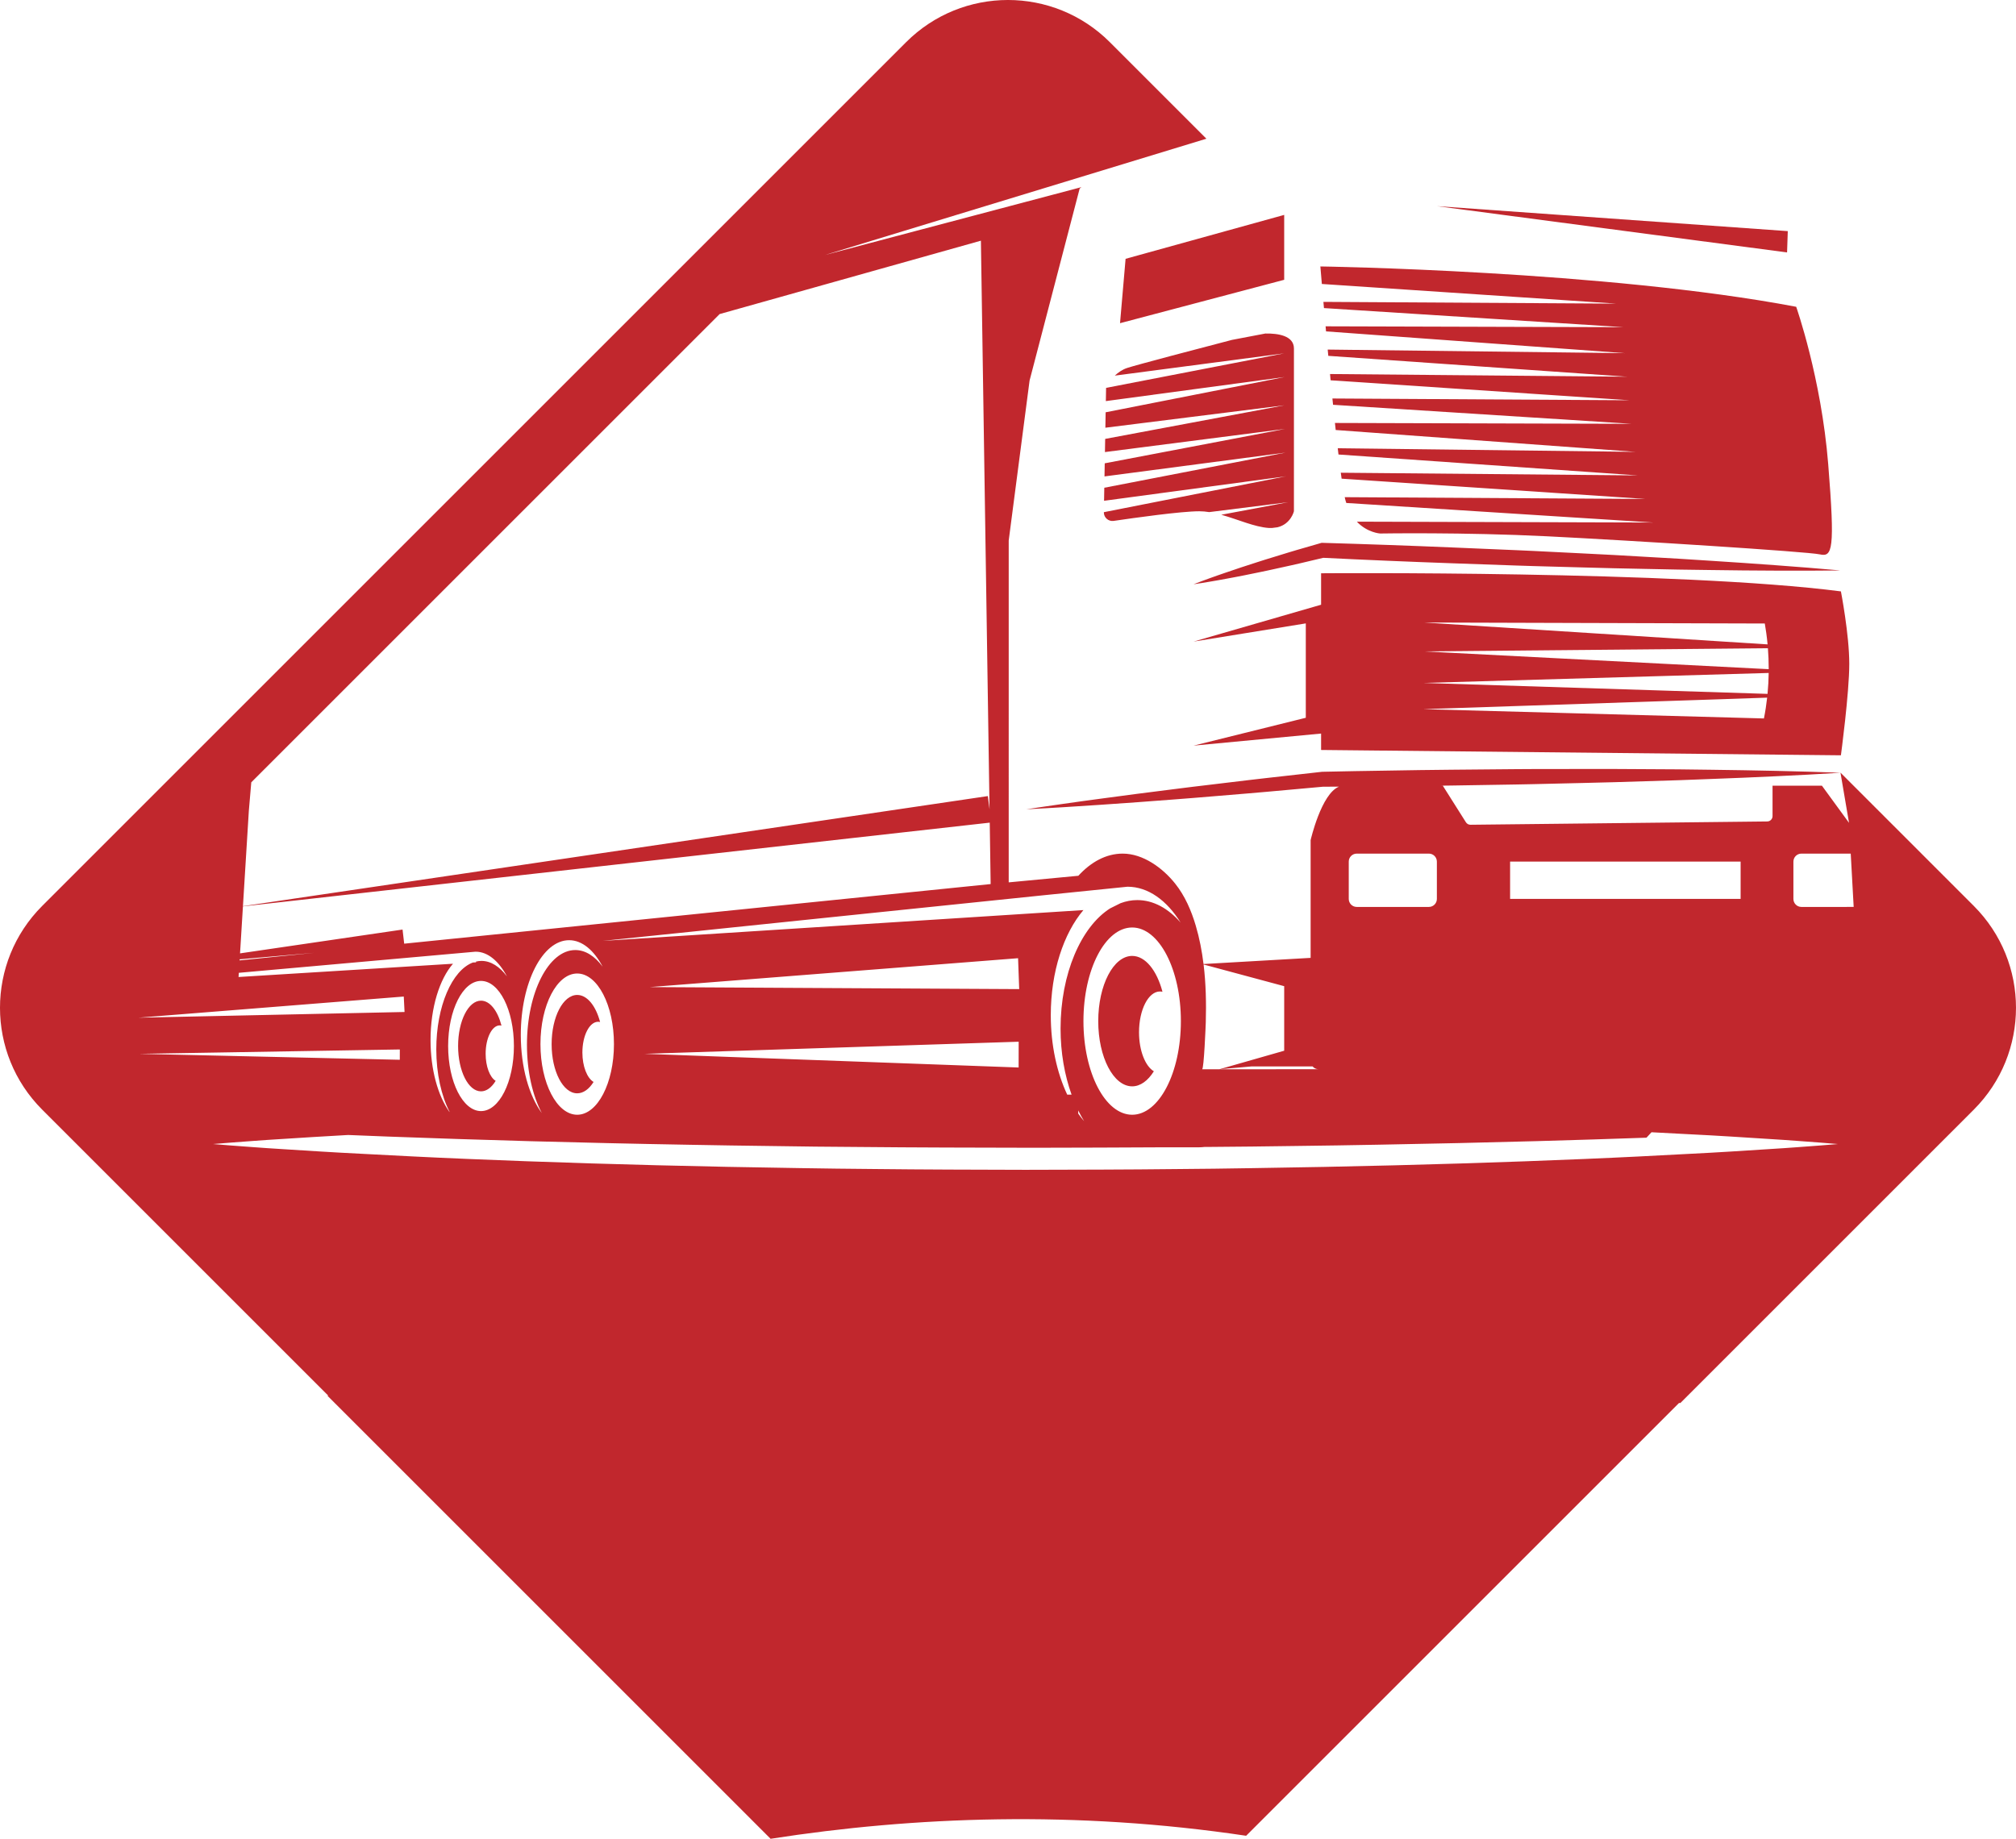 <svg version="1.1" id="图层_1" x="0px" y="0px" width="153.979px" height="140.474px" viewBox="0 0 153.979 140.474" enable-background="new 0 0 153.979 140.474" xml:space="preserve" xmlns:xml="http://www.w3.org/XML/1998/namespace" xmlns="http://www.w3.org/2000/svg" xmlns:xlink="http://www.w3.org/1999/xlink">
  <path fill="#C1272D" d="M85.546,24.69l12.539-3.315v-4.958l-12.114,3.355L85.546,24.69z M136.548,17.657l-26.796-1.908l26.741,3.535
	L136.548,17.657z M100.903,43.795v2.403l-9.74,2.816l8.572-1.39v7.21l-8.572,2.128l9.74-0.922v1.254l39.703,0.407
	c0,0,0.639-4.752,0.639-6.987c0-2.236-0.639-5.535-0.639-5.535C128.259,43.582,100.903,43.795,100.903,43.795z M134.792,47.633
	c0.077,0.437,0.156,0.976,0.213,1.595l-26.22-1.671L134.792,47.633z M135.03,49.522c0.038,0.491,0.062,1.028,0.062,1.6
	l-26.334-1.358L135.03,49.522z M135.09,51.411c-0.007,0.509-0.035,1.044-0.088,1.598l-26.272-0.836L135.09,51.411z M134.972,53.297
	c-0.058,0.516-0.137,1.047-0.246,1.589l-26.021-0.71L134.972,53.297z M36.739,76.446c-0.967,0-1.75,1.551-1.75,3.463
	c0,1.913,0.783,3.464,1.75,3.464c0.426,0,0.815-0.301,1.119-0.801c-0.443-0.27-0.765-1.096-0.765-2.072
	c0-1.196,0.483-2.166,1.079-2.166c0.044,0,0.087,0.006,0.13,0.016C38.014,77.221,37.422,76.446,36.739,76.446z M123.442,23.196
	l-22.362-0.134c0.013,0.153,0.027,0.312,0.042,0.474l22.903,1.46l-22.779-0.067c0.012,0.128,0.023,0.257,0.035,0.387l22.824,1.664
	l-22.697-0.274c0.015,0.159,0.03,0.318,0.045,0.479l22.829,1.594l-22.697-0.205c0.015,0.16,0.031,0.319,0.046,0.479l22.827,1.525
	l-22.69-0.135c0.016,0.16,0.032,0.321,0.049,0.481l22.817,1.454l-22.673-0.066c0.019,0.181,0.039,0.36,0.058,0.538l22.899,1.67
	l-22.743-0.275c0.019,0.161,0.037,0.321,0.056,0.477l22.863,1.597l-22.687-0.205c0.021,0.158,0.042,0.309,0.063,0.454l23.208,1.55
	l-22.971-0.137c0.018,0.083,0.035,0.16,0.053,0.225c0.02,0.077,0.045,0.146,0.068,0.218l23.433,1.494l-22.628-0.066
	c0.809,0.852,1.783,0.905,1.783,0.905s6.376-0.106,12.752,0.213c6.376,0.318,19.871,1.169,20.828,1.381
	c0.956,0.213,1.169-0.318,0.638-6.907c-0.531-6.588-2.444-12.007-2.444-12.007c-14.558-2.763-36.343-3.082-36.343-3.082
	s0.042,0.503,0.113,1.339L123.442,23.196z M97.208,42.577c-0.406,0.125-0.813,0.247-1.217,0.381l-1.214,0.394
	c-0.405,0.131-0.806,0.274-1.21,0.41c-0.403,0.135-0.805,0.28-1.206,0.424c-0.402,0.143-0.801,0.293-1.2,0.448
	c0.423-0.061,0.845-0.126,1.265-0.201c0.42-0.071,0.84-0.143,1.258-0.224c0.418-0.08,0.838-0.152,1.255-0.238l1.25-0.255
	c0.418-0.082,0.832-0.176,1.247-0.267l1.245-0.274c0.416-0.089,0.827-0.193,1.241-0.289l1.148-0.272l2.396,0.114l2.472,0.109
	c1.648,0.065,3.296,0.139,4.944,0.193l4.945,0.174c0.824,0.032,1.649,0.049,2.473,0.074l2.473,0.068l2.474,0.065l2.474,0.052
	l2.474,0.05l2.475,0.034l2.475,0.03l2.475,0.016l2.476,0.003l2.477-0.017l-2.468-0.209l-2.469-0.189l-2.469-0.176l-2.47-0.163
	l-2.47-0.158l-2.471-0.142l-2.47-0.142l-2.471-0.126l-2.471-0.123c-0.824-0.039-1.647-0.086-2.472-0.118l-4.944-0.21
	c-1.648-0.074-3.296-0.13-4.944-0.192l-2.473-0.084l-2.473-0.076l-0.094-0.003l-0.073,0.022l-1.224,0.354
	c-0.407,0.12-0.817,0.232-1.223,0.359L97.208,42.577z M86.473,82.991c0.63,0,1.208-0.433,1.657-1.151
	c-0.656-0.388-1.133-1.577-1.133-2.981c0-1.721,0.716-3.116,1.599-3.116c0.065,0,0.129,0.009,0.192,0.023
	c-0.427-1.625-1.303-2.739-2.314-2.739c-1.432,0-2.592,2.231-2.592,4.983C83.881,80.76,85.042,82.991,86.473,82.991z M96.645,25.48
	l-2.553,0.487c-2.524,0.658-7.315,1.914-8.015,2.148c-0.361,0.12-0.676,0.346-0.929,0.581l12.934-1.701l-13.601,2.637l-0.018,1.01
	l13.662-1.84l-13.678,2.695l-0.021,1.179l13.677-1.713L84.412,33.53l-0.018,1.006l13.753-1.767l-13.769,2.626l-0.018,1.001
	l13.83-1.819l-13.845,2.684l-0.018,0.996l13.906-1.872l-13.922,2.743v0.005c-0.007,0.405,0.351,0.72,0.751,0.661
	c1.576-0.232,5.15-0.736,6.54-0.736c0.251,0,0.503,0.024,0.757,0.064l6.035-0.756l-5.113,0.959c1.27,0.352,2.529,0.936,3.634,1.009
	c0.081,0.006,0.156,0.005,0.231,0.002l0.429-0.055c1.024-0.246,1.254-1.223,1.254-1.223V26.626
	C98.829,25.628,97.58,25.463,96.645,25.48z M44.086,83.524c0.475,0,0.911-0.326,1.25-0.868c-0.494-0.293-0.854-1.189-0.854-2.248
	c0-1.298,0.54-2.351,1.206-2.351c0.049,0,0.097,0.006,0.145,0.018c-0.322-1.225-0.983-2.066-1.746-2.066
	c-1.08,0-1.955,1.683-1.955,3.758C42.131,81.842,43.006,83.524,44.086,83.524z M150.755,69.208l-10.179-10.18
	c-0.002,0.006-0.002,0.006-0.002,0.006l0.652,3.827l-2.069-2.836h-3.773v2.323c0,0.222-0.179,0.404-0.402,0.407l-22.669,0.252
	c-0.141,0.002-0.273-0.07-0.348-0.189l-1.765-2.793c0,0-0.156,0-0.423,0c0.38-0.005,0.759-0.008,1.139-0.015l4.944-0.08
	c0.824-0.011,1.648-0.036,2.472-0.054l2.472-0.058l2.472-0.062l2.472-0.076l2.472-0.076l2.471-0.094l2.471-0.097l2.471-0.111
	l2.471-0.124l2.471-0.144l-2.474-0.081l-2.473-0.063l-2.473-0.048l-2.473-0.036l-2.473-0.031l-2.473-0.014l-2.473-0.014h-2.473
	l-2.472,0.004c-0.824,0.002-1.648-0.002-2.473,0.008l-4.945,0.044c-1.648,0.009-3.296,0.044-4.944,0.068
	c-1.648,0.031-3.296,0.044-4.944,0.089l-0.033,0.001l-0.018,0.002l-2.826,0.318c-0.942,0.108-1.884,0.207-2.825,0.322l-2.824,0.339
	c-0.941,0.113-1.883,0.222-2.823,0.346l-2.822,0.359l-2.82,0.375c-0.94,0.123-1.879,0.256-2.818,0.39
	c-0.94,0.129-1.877,0.276-2.816,0.414c0.947-0.053,1.895-0.098,2.842-0.16c0.947-0.058,1.894-0.117,2.839-0.184l2.838-0.199
	l2.836-0.214c0.946-0.068,1.89-0.151,2.835-0.228l2.834-0.235c0.945-0.076,1.888-0.168,2.833-0.251l2.801-0.253
	c0.409,0.001,0.819-0.004,1.228-0.006c-1.355,0.532-2.169,4.084-2.169,4.084v8.997l-8.18,0.47c-0.122-0.994-0.311-1.977-0.594-2.933
	c-0.338-1.145-0.824-2.273-1.573-3.212c-0.947-1.186-2.439-2.29-4.009-2.29c-1.243,0-2.403,0.62-3.386,1.693l-5.318,0.503v-0.082
	V41.29l1.594-12.22l3.825-14.665l0.134-0.108l-19.58,5.181l29.126-8.881l-7.374-7.374c-4.298-4.298-11.265-4.298-15.563,0
	L3.223,69.208c-4.298,4.298-4.298,11.265,0,15.563l21.851,21.851h-0.069l33.852,33.852c10.973-1.708,23.274-2.178,36.322-0.231
	l33.061-33.061h0.105l22.41-22.41C155.053,80.473,155.053,73.506,150.755,69.208z M115.339,65.822h17.607v2.848h-17.607V65.822z
	 M103.016,65.822c0-0.337,0.273-0.61,0.61-0.61h5.51c0.337,0,0.61,0.273,0.61,0.61v2.853c0,0.337-0.273,0.61-0.61,0.61h-5.51
	c-0.337,0-0.61-0.273-0.61-0.61V65.822z M92.096,78.094c0.041-1.461,0.01-2.948-0.167-4.411l6.156,1.656v4.931l-4.947,1.415
	l2.434-0.214h4.682c0.114,0.133,0.283,0.218,0.472,0.213l-3.496,0.001c0,0-2.489,0-4.092,0c-0.761,0-1.323,0-1.323,0
	C91.956,81.686,92.09,78.302,92.096,78.094z M82.752,78.008c0-3.95,1.666-7.152,3.721-7.152s3.721,3.202,3.721,7.152
	c0,3.951-1.666,7.153-3.721,7.153S82.752,81.959,82.752,78.008z M82.802,85.651c-0.156-0.18-0.304-0.375-0.449-0.578v-0.242
	C82.495,85.118,82.643,85.393,82.802,85.651z M86.116,67.741c1.577,0,3.007,1.045,4.06,2.743c-0.943-1.086-2.083-1.722-3.314-1.722
	c-0.439,0-0.865,0.084-1.276,0.237l-0.795,0.396c-2.213,1.403-3.787,4.984-3.787,9.183c0,1.849,0.311,3.571,0.841,5.047
	c-0.111,0-0.222-0.001-0.333-0.001c-0.785-1.67-1.255-3.776-1.255-6.068c0-3.321,0.985-6.254,2.492-8.03l-36.72,2.354
	C46.029,71.88,85.902,67.741,86.116,67.741z M49.626,75.408l28.133-2.206l0.086,2.361L49.626,75.408z M77.805,79.582l-0.004,1.97
	l-28.569-1.045L77.805,79.582z M41.279,79.766c0-2.979,1.257-5.395,2.807-5.395s2.807,2.416,2.807,5.395
	c0,2.98-1.257,5.395-2.807,5.395C42.536,85.161,41.279,82.746,41.279,79.766z M41.382,85.031c-0.968-1.305-1.604-3.491-1.604-5.968
	c0-3.997,1.653-7.237,3.692-7.237c0.994,0,1.895,0.771,2.559,2.023c-0.594-0.801-1.313-1.27-2.089-1.27
	c-2.039,0-3.692,3.24-3.692,7.237C40.248,81.865,40.683,83.713,41.382,85.031z M19.006,61.944v-0.002l0.186-2.176l35.773-35.773
	l19.955-5.606l0.66,43.438l-0.131-1.009l-56.893,8.411L19.006,61.944z M18.555,69.242l57.04-6.396l0.069,4.692l-36.83,3.744
	l-7.473,0.76l-0.489,0.05l-0.126-1.079l-12.412,1.819L18.555,69.242z M39.252,79.909c0,2.746-1.125,4.972-2.512,4.972
	s-2.512-2.226-2.512-4.972s1.125-4.972,2.512-4.972S39.252,77.163,39.252,79.909z M18.304,73.288l5.704-0.499l-1.961,0.199
	l-3.748,0.381L18.304,73.288z M18.241,74.318l18.06-1.612v0.002c0.01,0,0.02-0.003,0.03-0.003c0.928,0,1.769,0.72,2.389,1.888
	c-0.555-0.747-1.226-1.185-1.95-1.185c-0.14,0-0.277,0.021-0.413,0.052l0.004,0.057l-0.244,0.014
	c-1.591,0.599-2.794,3.338-2.794,6.631c0,1.871,0.39,3.56,1.017,4.783l-0.016-0.002c-0.871-1.226-1.44-3.222-1.44-5.484
	c0-2.492,0.69-4.663,1.715-5.834L18.22,74.638L18.241,74.318z M30.839,76.131l0.06,1.18l-20.327,0.435L30.839,76.131z
	 M30.538,80.174l-0.002,0.788l-19.904-0.454L30.538,80.174z M138.981,87.513c-0.909,0.063-2.242,0.178-3.939,0.278
	c-1.697,0.107-3.757,0.248-6.12,0.363c-2.363,0.126-5.029,0.267-7.938,0.387c-5.817,0.247-12.603,0.462-19.875,0.605
	c-1.818,0.031-3.666,0.064-5.537,0.095c-1.871,0.032-3.764,0.056-5.673,0.069c-3.817,0.044-7.695,0.048-11.573,0.058
	c-3.878-0.011-7.756-0.017-11.574-0.061c-1.909-0.013-3.802-0.04-5.673-0.07c-1.871-0.032-3.719-0.064-5.537-0.096
	c-7.271-0.144-14.058-0.36-19.875-0.606c-2.909-0.119-5.575-0.261-7.938-0.386c-2.363-0.114-4.423-0.255-6.12-0.36
	c-1.697-0.1-3.03-0.215-3.939-0.277c-0.909-0.073-1.394-0.113-1.394-0.113s0.485-0.039,1.394-0.113
	c0.909-0.062,2.242-0.177,3.939-0.277c1.418-0.088,3.092-0.201,4.982-0.302c0.997,0.041,2.02,0.082,3.075,0.122
	c3.36,0.126,7,0.246,10.851,0.353c3.85,0.103,7.911,0.2,12.111,0.272c2.1,0.044,4.235,0.068,6.397,0.098
	c1.081,0.014,2.168,0.029,3.261,0.044c1.093,0.009,2.191,0.018,3.293,0.027c4.41,0.045,8.89,0.049,13.371,0.06
	c3.311-0.008,6.622-0.014,9.905-0.035h2.716c0.139,0,0.277-0.01,0.414-0.026c0.112-0.001,0.224-0.002,0.336-0.002
	c2.205-0.014,4.393-0.041,6.554-0.072c2.161-0.028,4.296-0.056,6.397-0.099c4.2-0.073,8.26-0.169,12.111-0.273
	c2.922-0.081,5.723-0.17,8.373-0.263c0.121-0.14,0.253-0.277,0.383-0.415c0.969,0.05,1.898,0.1,2.785,0.147
	c2.363,0.114,4.423,0.255,6.12,0.362c1.697,0.101,3.03,0.215,3.939,0.278c0.909,0.074,1.394,0.114,1.394,0.114
	S139.89,87.439,138.981,87.513z M137.588,69.285c-0.337,0-0.61-0.273-0.61-0.61v-2.853c0-0.337,0.273-0.61,0.61-0.61h3.768
	l0.225,4.072L137.588,69.285L137.588,69.285z" class="color c1"/>
</svg>